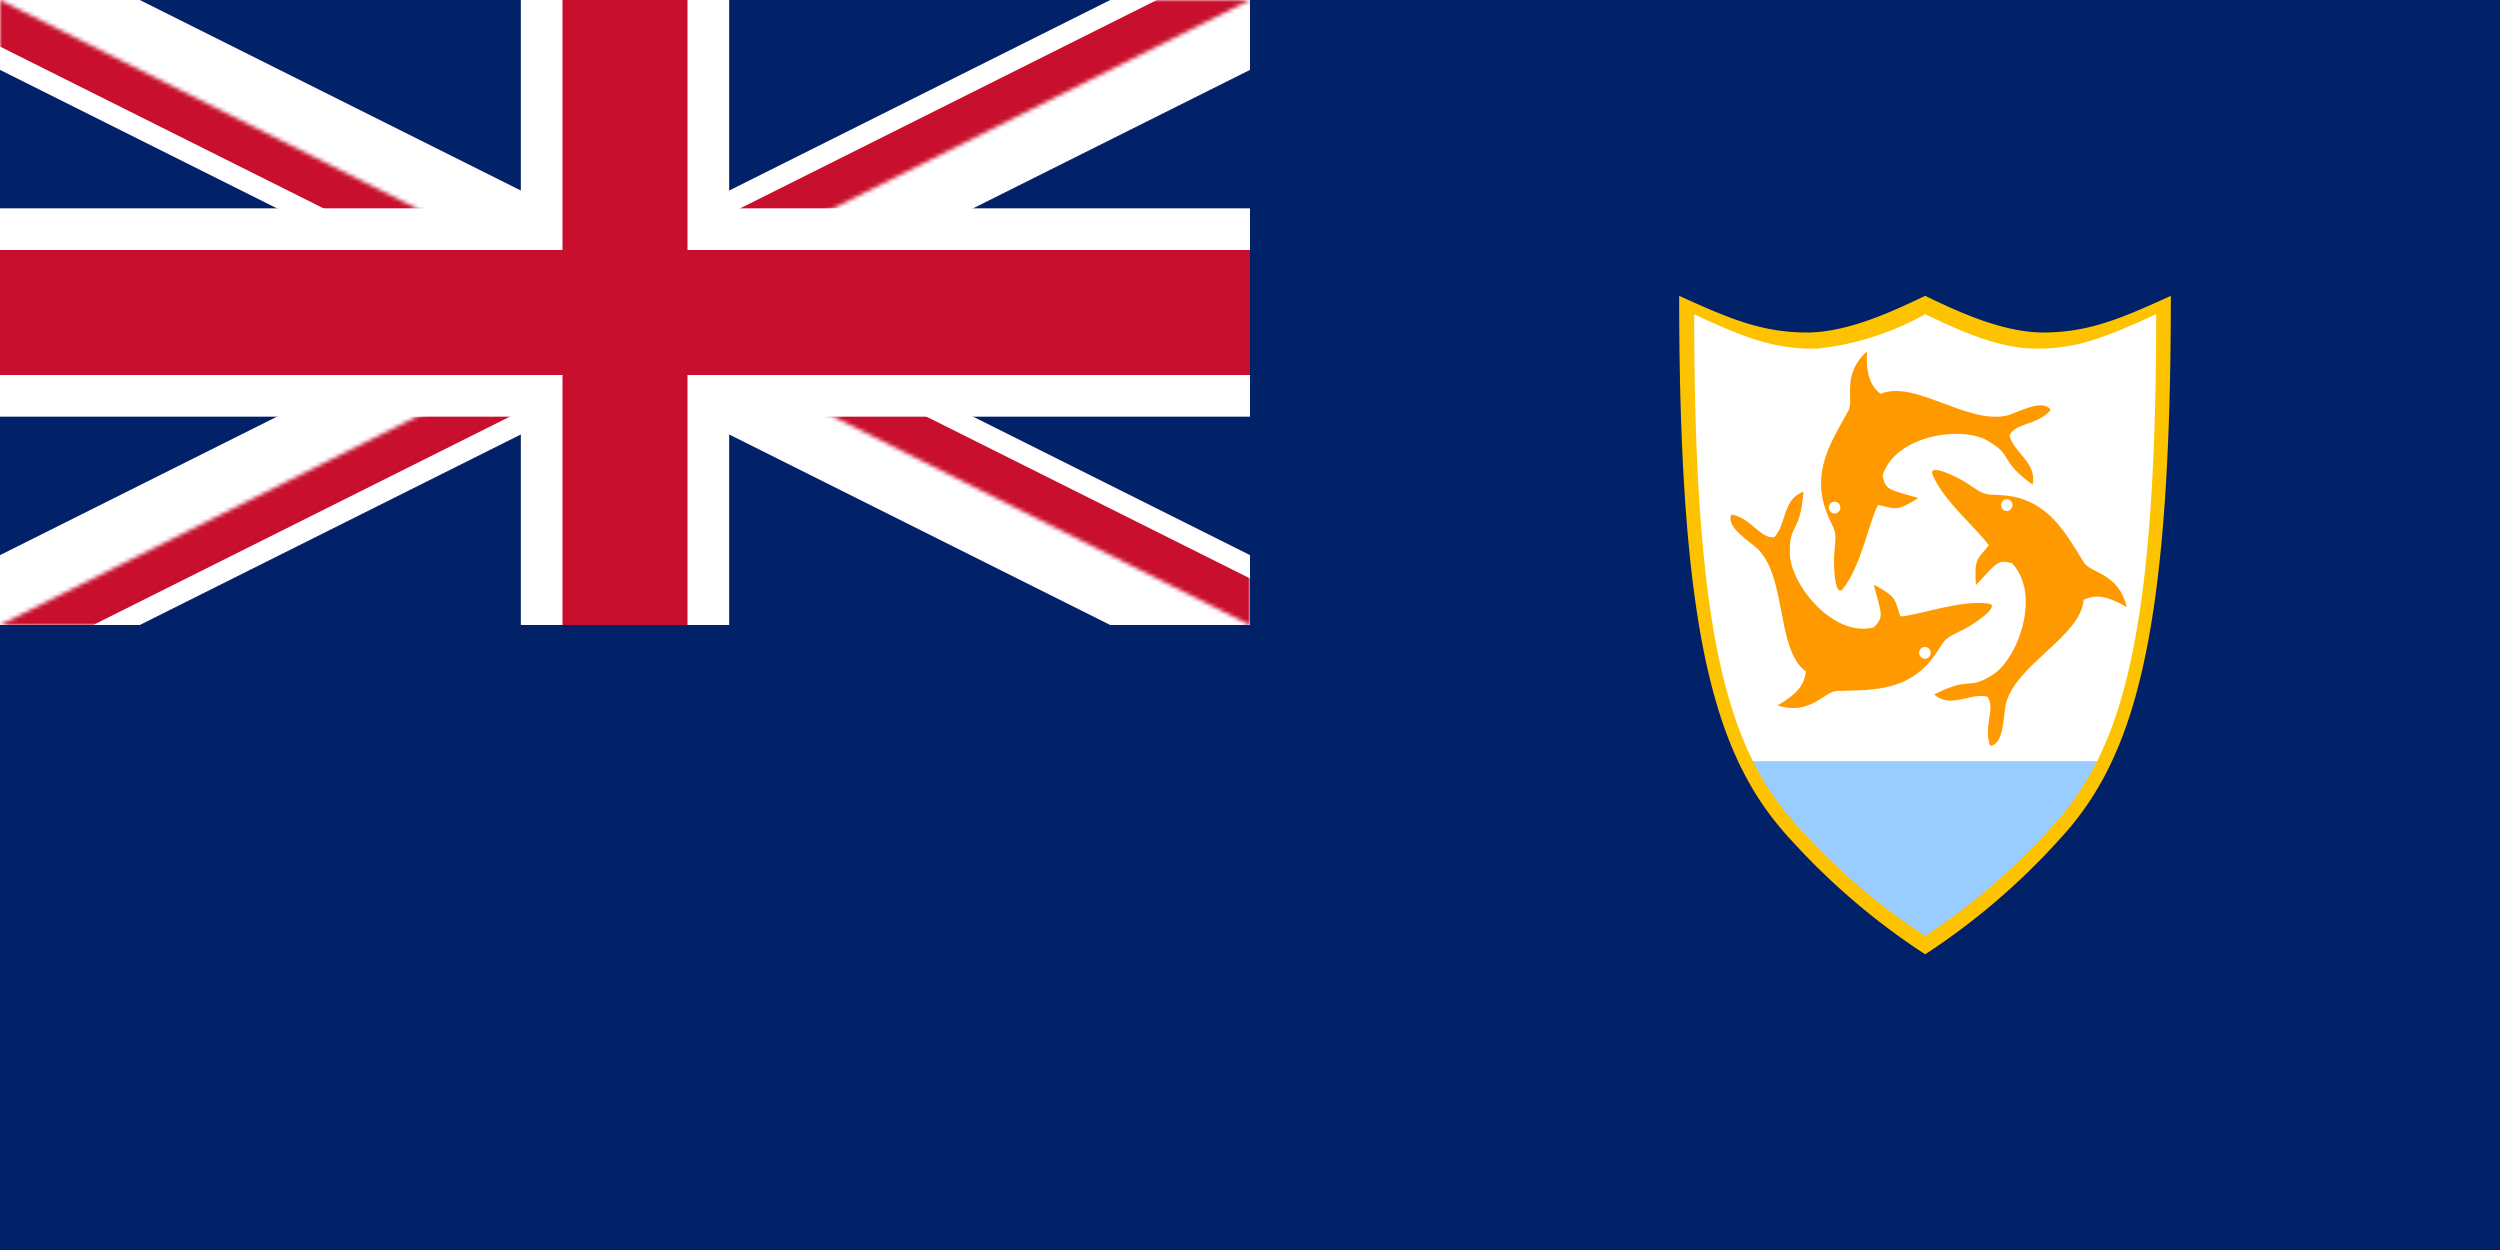 <svg xmlns="http://www.w3.org/2000/svg" width="600" height="300" fill="none"><rect width="100%" height="100%" fill="#808080" stroke="none"/><g clip-path="url(#a)"><path fill="#fff" d="M0 0h600v300H0z"/><path fill="#012169" d="M0 0h600v300H0z"/><path fill="#fff" d="M405.464 74.168c0 79.546 8.535 106.913 25.782 125.391a158 158 0 0 0 30.798 26.399 158.2 158.2 0 0 0 30.798-26.399c17.159-18.478 25.782-45.845 25.782-125.391-12.495 5.72-19.622 8.535-29.918 8.36a69.1 69.1 0 0 1-26.662-8.36 69.1 69.1 0 0 1-26.662 8.36c-10.295.175-17.423-2.64-29.918-8.36"/><path fill="#F90" d="M463.857 114.003c2.587 6.344 11.21 13.392 13.454 16.912-2.93 3.52-3.449 3.168-3.106 9.512 5.174-5.464 5.174-6.168 8.623-5.288 7.242 7.4 1.382 23.433-4.831 26.952-5.86 3.696-4.83 0-13.797 4.585 3.968 3.52 8.799-.528 12.759.528 2.068 2.64-1.038 7.224.686 11.8 3.45-.352 3.107-7.576 3.793-10.216 2.587-9.512 17.933-16.033 18.628-24.841 3.274-1.584 6.38-.528 10.348 1.76-1.9-8.104-8.447-8.104-10.172-10.568-4.135-6.521-7.761-13.745-16.56-15.857-6.556-1.232-6.037.528-10.348-2.464-2.763-2.111-10.868-5.992-9.486-2.815"/><path fill="#fff" d="M481.623 122.635c.763 0 1.381-.63 1.381-1.408s-.618-1.408-1.381-1.408-1.382.63-1.382 1.408.619 1.408 1.382 1.408"/><path fill="#F90" d="M442.368 141.21c4.277-5.297 6.354-16.375 8.351-20.045 4.417 1.004 4.356 1.637 9.688-1.636-7.145-2.121-7.752-1.795-8.606-5.315 3.019-9.996 19.641-12.187 25.589-8.228 5.94 3.564 2.253 4.365 10.41 10.322 1.196-5.227-4.567-7.699-5.509-11.773 1.32-3.107 6.732-2.438 9.891-6.134-1.918-2.947-8.008.73-10.621 1.347-9.442 2.103-22.263-8.712-30.208-5.218-2.904-2.218-3.441-5.518-3.309-10.164-6.124 5.5-3.062 11.413-4.391 14.123-3.704 6.785-8.271 13.428-5.983 22.36 1.997 6.494 3.282 5.2 2.701 10.497-.537 3.476-.106 12.61 1.997 9.882"/><path fill="#fff" d="M440.31 123.23c.763-.004 1.378-.638 1.374-1.415-.005-.778-.627-1.405-1.389-1.4a1.394 1.394 0 0 0-1.374 1.415 1.395 1.395 0 0 0 1.389 1.4"/><path fill="#F90" d="M477.205 144.862c-6.652-1.003-17.009 2.922-21.127 3.071-1.443-4.382-.88-4.655-6.38-7.62 1.919 7.339 2.508 7.708-.008 10.269-9.944 2.534-20.371-10.859-20.134-18.109-.079-7.04 2.491-4.224 3.265-14.44-4.998 1.654-4.092 7.972-7.022 10.902-3.282.449-5.526-4.628-10.26-5.473-1.478 3.203 4.761 6.617 6.617 8.588 6.653 7.163 4.206 23.961 11.246 29.1-.361 3.687-2.842 5.86-6.811 8.148 7.779 2.508 11.158-3.229 14.114-3.467 7.603-.264 15.531.282 21.84-6.327 4.409-5.103 2.667-5.561 7.401-7.787 3.194-1.329 10.621-6.432 7.25-6.855"/><path fill="#fff" d="M463.363 156.694c.004-.778-.61-1.412-1.373-1.417a1.395 1.395 0 0 0-1.39 1.4 1.394 1.394 0 0 0 1.372 1.416c.763.005 1.386-.622 1.391-1.399"/><path fill="#9CF" d="M419.543 182.664a68.7 68.7 0 0 0 11.703 16.895 157.9 157.9 0 0 0 30.798 26.398 158.4 158.4 0 0 0 30.798-26.398 68.4 68.4 0 0 0 11.615-16.895z"/><path fill="#FDC301" d="M403 71c0 82.89 8.975 111.4 26.926 130.671a164.6 164.6 0 0 0 32.118 27.366 164 164 0 0 0 32.03-27.366C512.025 182.4 521 153.89 521 71c-13.023 5.984-20.503 8.887-31.238 8.8-9.679-.265-19.887-5.016-27.718-8.8-7.919 3.784-18.127 8.535-27.718 8.8-10.823.087-18.215-2.816-31.326-8.8m3.52 4.4c12.319 5.72 19.358 8.447 29.478 8.271a67.1 67.1 0 0 0 26.046-8.271c7.391 3.52 16.983 8.095 26.046 8.271 10.12.176 17.071-2.64 29.39-8.271 0 78.314-8.447 105.241-25.342 123.367a154.7 154.7 0 0 1-30.094 25.871 154.4 154.4 0 0 1-30.182-25.871c-16.895-18.126-25.254-45.141-25.254-123.367z"/><g clip-path="url(#b)"><path fill="#fff" d="M0 0h300v150H0z"/><path fill="#012169" d="M0 0v150h300V0z"/><path fill="#000" d="m0 0 300 150Zm300 0L0 150Z"/><path stroke="#fff" stroke-width="30" d="m0 0 300 150m0-150L0 150"/><mask id="c" width="300" height="150" x="0" y="0" maskUnits="userSpaceOnUse" style="mask-type:luminance"><path fill="#fff" d="M150 75h150v75zm0 0v75H0zm0 0H0V0zm0 0V0h150z"/></mask><g mask="url(#c)"><path fill="#000" d="m0 0 300 150Zm300 0L0 150Z"/><path stroke="#C8102E" stroke-width="20" d="m0 0 300 150m0-150L0 150"/></g><path fill="#000" d="M150 0v150ZM0 75h300Z"/><path stroke="#fff" stroke-width="50" d="M150 0v150M0 75h300"/><path fill="#000" d="M150 0v150ZM0 75h300Z"/><path stroke="#C8102E" stroke-width="30" d="M150 0v150M0 75h300"/></g></g><defs><clipPath id="a"><path fill="#fff" d="M0 0h600v300H0z"/></clipPath><clipPath id="b"><path fill="#fff" d="M0 0h300v150H0z"/></clipPath></defs></svg>